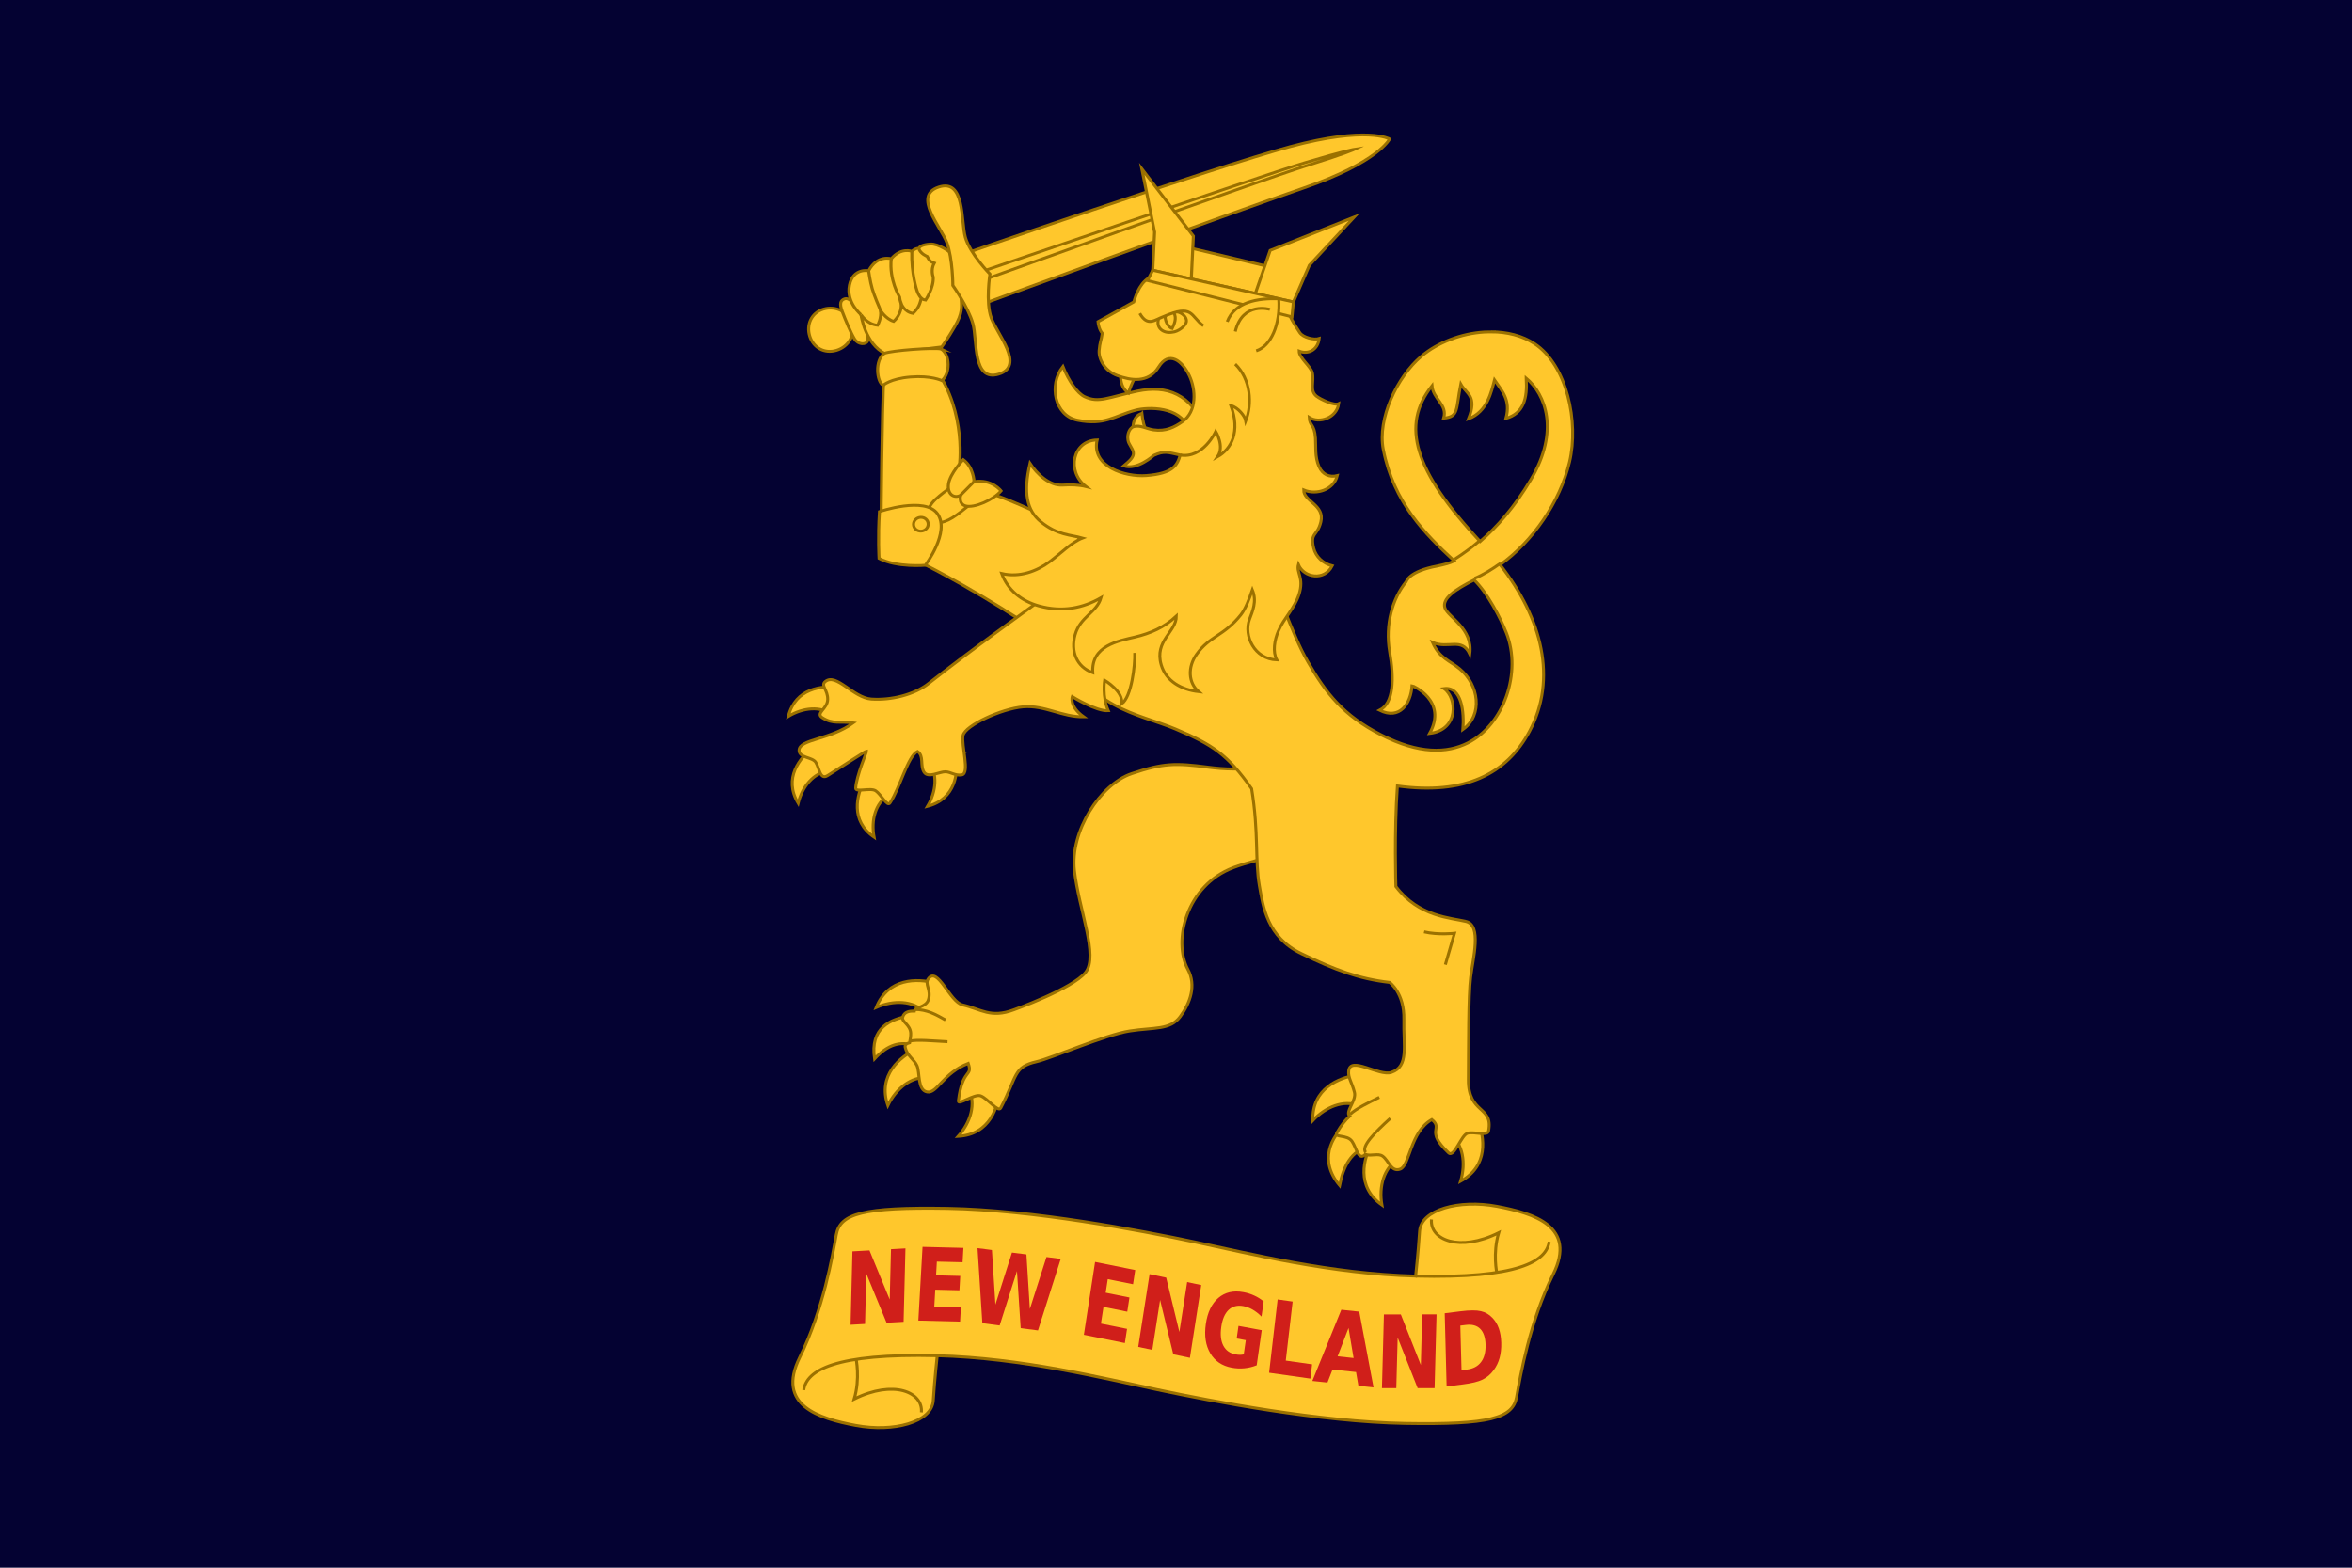 <?xml version="1.0" encoding="UTF-8" standalone="no"?>
<svg
   xmlns:dc="http://purl.org/dc/elements/1.1/"
   xmlns:cc="http://creativecommons.org/ns#"
   xmlns:rdf="http://www.w3.org/1999/02/22-rdf-syntax-ns#"
   xmlns:svg="http://www.w3.org/2000/svg"
   xmlns="http://www.w3.org/2000/svg"
   width="600"
   height="400"
   viewBox="0 0 158.75 105.833"
   version="1.1"
   id="svg847">
  <defs
     id="defs841" />
  <g
     id="layer1"
     transform="translate(-35.719,-144.954)">
    <rect
       style="fill:#040232;fill-opacity:1;stroke:none;stroke-width:0.132;stroke-miterlimit:10"
       id="rect858"
       width="158.75"
       height="105.833"
       x="35.719"
       y="144.954" />
    <g
       id="g948"
       transform="matrix(1.537,0.1,-0.1,1.541,-46.225,25.889)"
       style="stroke-width:0.129;stroke-miterlimit:10;stroke-dasharray:none">
      <path
         style="font-variation-settings:normal;opacity:1;vector-effect:none;fill:#ffc72c;fill-opacity:1;stroke:#9b7100;stroke-width:0.129;stroke-linecap:butt;stroke-linejoin:miter;stroke-miterlimit:10;stroke-dasharray:none;stroke-dashoffset:0;stroke-opacity:1;stop-color:#000000;stop-opacity:1"
         d="m 102.972,123.521 c -3.711,0.177 -4.694,0.534 -4.801,1.461 -0.107,0.927 -0.351,3.307 -1.253,5.462 -0.902,2.155 1.002,2.606 2.656,2.806 1.654,0.2 3.307,-0.351 3.307,-1.303 0,-0.952 0.046,-1.971 0.046,-1.971 3.708,-0.142 7.31,0.509 9.735,0.86 2.425,0.351 7.205,0.943 10.916,0.766 3.711,-0.177 4.694,-0.534 4.801,-1.461 0.107,-0.927 0.351,-3.307 1.253,-5.462 0.902,-2.155 -1.002,-2.606 -2.656,-2.806 -1.654,-0.2 -3.307,0.351 -3.307,1.303 0,0.952 -0.046,1.971 -0.046,1.971 -3.708,0.142 -7.31,-0.509 -9.735,-0.86 -2.425,-0.351 -7.205,-0.943 -10.916,-0.766 z"
         id="path874" />
      <path
         style="font-variation-settings:normal;opacity:1;vector-effect:none;fill:none;fill-opacity:1;stroke:#9b7100;stroke-width:0.129;stroke-linecap:butt;stroke-linejoin:miter;stroke-miterlimit:10;stroke-dasharray:none;stroke-dashoffset:0;stroke-opacity:1;stop-color:#000000;stop-opacity:1"
         d="m 97.187,131.855 c 0.063,-0.861 1.235,-1.697 5.741,-1.878 m -3.544,0.354 c 0,0 0.248,0.85 0.035,1.772 1.662,-0.964 2.998,-0.503 2.977,0.39"
         id="path876" />
      <path
         style="font-variation-settings:normal;opacity:1;vector-effect:none;fill:none;fill-opacity:1;stroke:#9b7100;stroke-width:0.129;stroke-linecap:butt;stroke-linejoin:miter;stroke-miterlimit:10;stroke-dasharray:none;stroke-dashoffset:0;stroke-opacity:1;stop-color:#000000;stop-opacity:1"
         d="m 129.364,123.269 c -0.063,0.861 -1.235,1.697 -5.741,1.878 m 3.544,-0.354 c 0,0 -0.248,-0.85 -0.035,-1.772 -1.662,0.964 -2.998,0.503 -2.977,-0.39"
         id="path880" />
      <g
         aria-label="NEW ENGLAND"
         transform="matrix(1,-0.03,0.02,1.255,-2.556,-30.32)"
         id="text897"
         style="font-style:normal;font-variant:normal;font-weight:bold;font-stretch:normal;font-size:3.528px;line-height:1.15;font-family:sans-serif;-inkscape-font-specification:'sans-serif, Bold';font-variant-ligatures:normal;font-variant-caps:normal;font-variant-numeric:normal;font-variant-east-asian:normal;text-align:center;text-anchor:middle;fill:#d01f1a;fill-opacity:1;stroke-width:0.115;stroke-miterlimit:10;stroke-dasharray:none">
        <path
           d="m 98.947,126.657 0.743,-0.054 0.991,1.686 -0.052,-1.754 0.631,-0.046 0.076,2.557 -0.743,0.054 -0.991,-1.686 0.052,1.754 -0.631,0.046 z"
           style="font-style:normal;font-variant:normal;font-weight:bold;font-stretch:normal;font-size:3.528px;font-family:sans-serif;-inkscape-font-specification:'sans-serif, Bold';font-variant-ligatures:normal;font-variant-caps:normal;font-variant-numeric:normal;font-variant-east-asian:normal;fill:#d01f1a;fill-opacity:1;stroke-width:0.115;stroke-miterlimit:10;stroke-dasharray:none"
           id="path902" />
        <path
           d="m 102.004,126.415 1.791,-0.014 -0.005,0.501 -1.128,0.009 -0.005,0.478 1.06,-0.008 -0.005,0.501 -1.06,0.008 -0.006,0.589 1.166,-0.009 -0.005,0.501 -1.829,0.014 z"
           style="font-style:normal;font-variant:normal;font-weight:bold;font-stretch:normal;font-size:3.528px;font-family:sans-serif;-inkscape-font-specification:'sans-serif, Bold';font-variant-ligatures:normal;font-variant-caps:normal;font-variant-numeric:normal;font-variant-east-asian:normal;fill:#d01f1a;fill-opacity:1;stroke-width:0.115;stroke-miterlimit:10;stroke-dasharray:none"
           id="path904" />
        <path
           d="m 104.413,126.393 0.634,0.047 0.27,1.895 0.612,-1.83 0.637,0.047 0.267,1.895 0.616,-1.829 0.628,0.047 -0.842,2.518 -0.762,-0.057 -0.285,-1.983 -0.641,1.914 -0.762,-0.057 z"
           style="font-style:normal;font-variant:normal;font-weight:bold;font-stretch:normal;font-size:3.528px;font-family:sans-serif;-inkscape-font-specification:'sans-serif, Bold';font-variant-ligatures:normal;font-variant-caps:normal;font-variant-numeric:normal;font-variant-east-asian:normal;fill:#d01f1a;fill-opacity:1;stroke-width:0.115;stroke-miterlimit:10;stroke-dasharray:none"
           id="path906" />
        <path
           d="m 109.586,126.73 1.774,0.233 -0.065,0.497 -1.117,-0.147 -0.062,0.475 1.05,0.138 -0.065,0.497 -1.05,-0.138 -0.077,0.584 1.154,0.152 -0.065,0.497 -1.812,-0.238 z"
           style="font-style:normal;font-variant:normal;font-weight:bold;font-stretch:normal;font-size:3.528px;font-family:sans-serif;-inkscape-font-specification:'sans-serif, Bold';font-variant-ligatures:normal;font-variant-caps:normal;font-variant-numeric:normal;font-variant-east-asian:normal;fill:#d01f1a;fill-opacity:1;stroke-width:0.115;stroke-miterlimit:10;stroke-dasharray:none"
           id="path908" />
        <path
           d="m 111.997,127.088 0.734,0.102 0.693,1.876 0.234,-1.747 0.623,0.087 -0.341,2.547 -0.734,-0.102 -0.693,-1.876 -0.234,1.747 -0.623,-0.087 z"
           style="font-style:normal;font-variant:normal;font-weight:bold;font-stretch:normal;font-size:3.528px;font-family:sans-serif;-inkscape-font-specification:'sans-serif, Bold';font-variant-ligatures:normal;font-variant-caps:normal;font-variant-numeric:normal;font-variant-east-asian:normal;fill:#d01f1a;fill-opacity:1;stroke-width:0.115;stroke-miterlimit:10;stroke-dasharray:none"
           id="path910" />
        <path
           d="m 116.879,130.132 q -0.26,0.091 -0.533,0.119 -0.272,0.029 -0.554,-0.005 -0.638,-0.075 -0.969,-0.475 -0.331,-0.402 -0.259,-1.012 0.073,-0.618 0.494,-0.927 0.422,-0.309 1.082,-0.231 0.255,0.03 0.482,0.105 0.229,0.075 0.425,0.194 l -0.062,0.529 q -0.2,-0.147 -0.405,-0.232 -0.203,-0.085 -0.415,-0.11 -0.393,-0.046 -0.633,0.149 -0.238,0.194 -0.286,0.603 -0.048,0.405 0.131,0.65 0.179,0.245 0.557,0.289 0.103,0.012 0.191,0.01 0.091,-0.003 0.164,-0.022 l 0.059,-0.496 -0.402,-0.047 0.052,-0.441 1.026,0.121 z"
           style="font-style:normal;font-variant:normal;font-weight:bold;font-stretch:normal;font-size:3.528px;font-family:sans-serif;-inkscape-font-specification:'sans-serif, Bold';font-variant-ligatures:normal;font-variant-caps:normal;font-variant-numeric:normal;font-variant-east-asian:normal;fill:#d01f1a;fill-opacity:1;stroke-width:0.115;stroke-miterlimit:10;stroke-dasharray:none"
           id="path912" />
        <path
           d="m 117.654,127.814 0.661,0.056 -0.174,2.063 1.16,0.098 -0.042,0.499 -1.821,-0.154 z"
           style="font-style:normal;font-variant:normal;font-weight:bold;font-stretch:normal;font-size:3.528px;font-family:sans-serif;-inkscape-font-specification:'sans-serif, Bold';font-variant-ligatures:normal;font-variant-caps:normal;font-variant-numeric:normal;font-variant-east-asian:normal;fill:#d01f1a;fill-opacity:1;stroke-width:0.115;stroke-miterlimit:10;stroke-dasharray:none"
           id="path914" />
        <path
           d="m 121.24,130.246 -1.035,-0.058 -0.193,0.458 -0.665,-0.037 1.115,-2.514 0.789,0.044 0.787,2.62 -0.665,-0.037 z m -0.84,-0.525 0.703,0.04 -0.286,-1.041 z"
           style="font-style:normal;font-variant:normal;font-weight:bold;font-stretch:normal;font-size:3.528px;font-family:sans-serif;-inkscape-font-specification:'sans-serif, Bold';font-variant-ligatures:normal;font-variant-caps:normal;font-variant-numeric:normal;font-variant-east-asian:normal;fill:#d01f1a;fill-opacity:1;stroke-width:0.115;stroke-miterlimit:10;stroke-dasharray:none"
           id="path916" />
        <path
           d="m 122.336,128.205 0.74,-0.021 0.984,1.737 -0.049,-1.763 0.628,-0.018 0.072,2.571 -0.74,0.021 -0.984,-1.737 0.049,1.763 -0.628,0.018 z"
           style="font-style:normal;font-variant:normal;font-weight:bold;font-stretch:normal;font-size:3.528px;font-family:sans-serif;-inkscape-font-specification:'sans-serif, Bold';font-variant-ligatures:normal;font-variant-caps:normal;font-variant-numeric:normal;font-variant-east-asian:normal;fill:#d01f1a;fill-opacity:1;stroke-width:0.115;stroke-miterlimit:10;stroke-dasharray:none"
           id="path918" />
        <path
           d="m 125.703,128.502 0.148,1.553 0.237,-0.03 q 0.406,-0.052 0.6,-0.279 0.196,-0.227 0.16,-0.607 -0.036,-0.378 -0.268,-0.549 -0.232,-0.17 -0.64,-0.118 z m -0.709,-0.411 0.698,-0.089 q 0.585,-0.075 0.878,-0.028 0.295,0.045 0.518,0.217 0.197,0.149 0.306,0.363 0.109,0.214 0.136,0.498 0.027,0.288 -0.039,0.526 -0.066,0.236 -0.231,0.432 -0.188,0.224 -0.469,0.345 -0.281,0.119 -0.859,0.193 l -0.698,0.089 z"
           style="font-style:normal;font-variant:normal;font-weight:bold;font-stretch:normal;font-size:3.528px;font-family:sans-serif;-inkscape-font-specification:'sans-serif, Bold';font-variant-ligatures:normal;font-variant-caps:normal;font-variant-numeric:normal;font-variant-east-asian:normal;fill:#d01f1a;fill-opacity:1;stroke-width:0.115;stroke-miterlimit:10;stroke-dasharray:none"
           id="path920" />
      </g>
    </g>
    <g
       id="g7919"
       transform="matrix(0.496,-0.033,0.033,0.495,-8.36,-224.761)"
       style="stroke-width:0.399;stroke-miterlimit:10;stroke-dasharray:none">
      <path
         id="path8496"
         d="m 213.099,907.714 0.034,4.195 c -2,-0.983 -4.524,-0.162 -6.388,1.584 0.147,-4.356 3.925,-5.566 6.354,-5.779 z"
         style="fill:#ffc72c;fill-opacity:1;fill-rule:evenodd;stroke:#9b7100;stroke-width:0.399;stroke-linecap:butt;stroke-linejoin:miter;stroke-miterlimit:10;stroke-dasharray:none;stroke-opacity:1" />
      <path
         id="path8498"
         d="m 229.101,914.995 -3.889,1.587 c 1.68,1.463 1.895,4.105 0.999,6.495 3.969,-1.815 3.63,-5.762 2.89,-8.082 z"
         style="fill:#ffc72c;fill-opacity:1;fill-rule:evenodd;stroke:#9b7100;stroke-width:0.399;stroke-linecap:butt;stroke-linejoin:miter;stroke-miterlimit:10;stroke-dasharray:none;stroke-opacity:1" />
      <path
         style="fill:#ffc72c;fill-opacity:1;fill-rule:evenodd;stroke:#9b7100;stroke-width:0.399;stroke-linecap:butt;stroke-linejoin:miter;stroke-miterlimit:10;stroke-dasharray:none;stroke-opacity:1"
         d="m 211.135,914.355 2.891,3.298 c -2.31,0.228 -3.558,2.326 -4.246,4.902 -2.628,-3.584 -0.676,-6.674 1.355,-8.2 z"
         id="path8502" />
      <path
         style="fill:#ffc72c;fill-opacity:1;fill-rule:evenodd;stroke:#9b7100;stroke-width:0.399;stroke-linecap:butt;stroke-linejoin:miter;stroke-miterlimit:10;stroke-dasharray:none;stroke-opacity:1"
         d="m 214.57,917.043 3.365,2.515 c -1.993,0.993 -2.865,3.495 -2.6,6.035 -3.385,-2.757 -2.064,-6.491 -0.765,-8.55 z"
         id="path8506" />
      <g
         id="g1180-8"
         style="stroke-width:0.434;stroke-miterlimit:10;stroke-dasharray:none"
         transform="matrix(0.948,0.022,-0.034,0.893,120.881,722.263)">
        <g
           id="g1311-8"
           style="fill:#f8ca23;fill-opacity:1;stroke-width:0.494;stroke-miterlimit:10;stroke-dasharray:none"
           transform="matrix(0.878,-0.002,-2.2218591e-4,0.878,8.705,12.883)">
          <path
             id="circle1276-7"
             style="font-variation-settings:normal;opacity:1;vector-effect:none;fill:#ffc72c;fill-opacity:1;fill-rule:evenodd;stroke:#9b7100;stroke-width:0.494;stroke-linecap:square;stroke-linejoin:miter;stroke-miterlimit:10;stroke-dasharray:none;stroke-dashoffset:0;stroke-opacity:1;marker:none;marker-start:none;marker-mid:none;marker-end:none;stop-color:#000000;stop-opacity:1"
             d="m 27.828,89.507 c -2.001,0.536 -3.761,-0.651 -4.298,-2.653 -0.536,-2.001 0.354,-4.058 2.356,-4.595 2.001,-0.536 4.058,0.651 4.595,2.653 0.536,2.001 -0.651,4.058 -2.653,4.595 z" />
          <path
             style="font-variation-settings:normal;opacity:1;vector-effect:none;fill:#ffc72c;fill-opacity:1;fill-rule:evenodd;stroke:#9b7100;stroke-width:0.494;stroke-linecap:butt;stroke-linejoin:miter;stroke-miterlimit:10;stroke-dasharray:none;stroke-dashoffset:0;stroke-opacity:1;marker:none;marker-start:none;marker-mid:none;marker-end:none;stop-color:#000000;stop-opacity:1"
             d="m 29.288,80.682 c -0.472,0.203 -0.836,0.615 -0.359,2.105 0.477,1.489 1.316,3.821 1.877,4.874 0.561,1.052 1.868,1.174 2.163,0.409 0.294,-0.765 -0.748,-4.462 -1.691,-5.918 -0.943,-1.456 -1.518,-1.673 -1.99,-1.47 z"
             id="path1279-5" />
        </g>
        <path
           style="font-variation-settings:normal;vector-effect:none;fill:#ffc72c;fill-opacity:1;fill-rule:evenodd;stroke:#9b7100;stroke-width:0.434;stroke-linecap:butt;stroke-linejoin:miter;stroke-miterlimit:10;stroke-dasharray:none;stroke-dashoffset:0;stroke-opacity:1;marker:none;marker-start:none;marker-mid:none;marker-end:none;stop-color:#000000"
           d="m 47.194,94.846 c 4.366,6.945 3.024,15.133 3.024,15.133 l 3.073,3.861 c 3.441,0.57 17.256,8.959 17.256,8.959 l -3.577,6.778 -6.301,5.876 c 0,0 -7.752,-6.216 -17.357,-11.786 l -4.506,-6.039 c 0,0 0.522,-15.885 1.018,-22.632 z"
           id="path9210" />
        <path
           style="font-variation-settings:normal;vector-effect:none;fill:#ffc72c;fill-opacity:1;fill-rule:evenodd;stroke:#9b7100;stroke-width:0.434;stroke-linecap:butt;stroke-linejoin:miter;stroke-miterlimit:10;stroke-dasharray:none;stroke-dashoffset:0;stroke-opacity:1;marker:none;marker-start:none;marker-mid:none;marker-end:none;stop-color:#000000"
           d="m 40.124,92.272 c -2.934,-1.622 -3.346,-6.125 -3.346,-6.125 0,0 -2.129,-1.942 -1.538,-4.58 0.591,-2.638 2.8,-2.05 2.8,-2.05 1.327,-2.442 3.288,-1.673 3.288,-1.673 1.44,-1.702 2.971,-1 2.971,-1 0.561,-0.484 0.991,-0.416 0.991,-0.416 0.192,-0.26 0.517,-0.537 1.678,-0.572 1.161,-0.035 2.866,1.366 3.064,1.672 0.241,0.373 0.914,3.988 1.094,6.272 0.15,1.915 0.177,2.787 -0.992,4.791 -1.042,1.786 -1.941,2.99 -1.941,2.99 z"
           id="path1177-2" />
        <path
           id="path1253-8"
           d="m 39.57,85.612 -0.16,-0.481 c 0,0 -0.638,-1.665 -0.927,-2.845 -0.289,-1.18 -0.443,-2.769 -0.443,-2.769 m 4.511,5.173 c 0,0 -0.139,-0.354 -0.192,-0.97 0,0 -1.457,-2.692 -1.031,-5.876 m 4.138,6.196 c 0,0 -0.386,-0.412 -0.593,-1.199 0,0 -0.762,-2.55 -0.575,-5.997 m 0.991,-0.416 c 0.224,0.86 1.184,1.295 1.184,1.295 0.253,0.613 0.511,0.879 0.987,1.06 -0.581,1.036 -0.203,2.116 -0.203,2.116 0.064,1.655 -1.186,3.455 -1.186,3.455 -0.391,-0.071 -0.605,-0.314 -0.605,-0.314 -0.234,0.815 -0.335,1.378 -1.245,2.254 -1.266,-0.255 -1.67,-1.604 -1.67,-1.604 0.152,1.613 -1.133,2.692 -1.133,2.692 -1.17,-0.454 -1.848,-1.77 -1.848,-1.77 0.158,1.178 -0.467,2.257 -0.467,2.257 -1.565,-0.242 -2.325,-1.722 -2.325,-1.722"
           style="font-variation-settings:normal;vector-effect:none;fill:#ffc72c;fill-opacity:1;fill-rule:evenodd;stroke:#9b7100;stroke-width:0.434;stroke-linecap:butt;stroke-linejoin:miter;stroke-miterlimit:10;stroke-dasharray:none;stroke-dashoffset:0;stroke-opacity:1;marker:none;marker-start:none;marker-mid:none;marker-end:none;stop-color:#000000" />
        <g
           id="g1248-3"
           style="fill:#f8ca23;fill-opacity:1;stroke-width:0.434;stroke-miterlimit:10;stroke-dasharray:none"
           transform="matrix(0.981,-0.196,0.196,0.981,-19.999,12.959)">
          <path
             style="font-variation-settings:normal;opacity:1;vector-effect:none;fill:#ffc72c;fill-opacity:1;fill-rule:evenodd;stroke:#9b7100;stroke-width:0.434;stroke-linecap:butt;stroke-linejoin:miter;stroke-miterlimit:10;stroke-dasharray:none;stroke-dashoffset:0;stroke-opacity:1;marker:none;marker-start:none;marker-mid:none;marker-end:none;stop-color:#000000;stop-opacity:1"
             d="m 43.822,115.753 c -0.24,-0.695 0.043,-1.988 1.635,-2.944 1.635,-0.981 3.925,-1.853 3.925,-1.853 l 1.417,3.38 c 0,0 -1.995,1.21 -3.654,1.807 -1.594,0.573 -3.083,0.305 -3.324,-0.39 z"
             id="path1188-3" />
          <path
             style="font-variation-settings:normal;opacity:1;vector-effect:none;fill:#ffc72c;fill-opacity:1;fill-rule:evenodd;stroke:#9b7100;stroke-width:0.434;stroke-linecap:butt;stroke-linejoin:miter;stroke-miterlimit:10;stroke-dasharray:none;stroke-dashoffset:0;stroke-opacity:1;marker:none;marker-start:none;marker-mid:none;marker-end:none;stop-color:#000000;stop-opacity:1"
             d="m 35.586,119.64 c 0,0 0.528,-3.152 1.636,-6.926 0,0 6.839,-0.743 7.995,2.313 1.191,3.147 -3.438,7.226 -3.438,7.226 0,0 -4.009,-0.6 -6.193,-2.613 z m 15.805,-8.121 c 0,0 0.425,-2.154 -0.768,-3.628 0,0 -2.319,1.593 -2.881,3.137 -0.561,1.543 0.421,2.385 1.333,2.035 0,0 -0.649,1.173 0.281,1.754 1.123,0.702 4.139,0.07 5.472,-0.982 0,0 -0.842,-2.105 -3.438,-2.315 z"
             id="path1182-9" />
          <path
             style="font-variation-settings:normal;opacity:1;vector-effect:none;fill:#ffc72c;fill-opacity:1;fill-rule:evenodd;stroke:#9b7100;stroke-width:0.434;stroke-linecap:butt;stroke-linejoin:miter;stroke-miterlimit:10;stroke-dasharray:none;stroke-dashoffset:0;stroke-opacity:1;marker:none;marker-start:none;marker-mid:none;marker-end:none;stop-color:#000000;stop-opacity:1"
             d="m 49.075,113.063 2.315,-1.543"
             id="path1184-6" />
          <path
             id="path1186-3"
             style="font-variation-settings:normal;opacity:1;vector-effect:none;fill:#ffc72c;fill-opacity:1;fill-rule:evenodd;stroke:#9b7100;stroke-width:0.434;stroke-linecap:square;stroke-linejoin:miter;stroke-miterlimit:10;stroke-dasharray:none;stroke-dashoffset:0;stroke-opacity:1;marker:none;marker-start:none;marker-mid:none;marker-end:none;stop-color:#000000;stop-opacity:1"
             d="m 43.603,116.009 c 3e-6,0.581 -0.471,1.052 -1.052,1.052 -0.581,0 -1.052,-0.471 -1.052,-1.052 2e-6,-0.581 0.471,-1.052 1.052,-1.052 0.581,0 1.052,0.471 1.052,1.052 z" />
        </g>
        <g
           id="g1213-9"
           style="fill:#f8ca23;fill-opacity:1;stroke-width:0.434;stroke-miterlimit:10;stroke-dasharray:none"
           transform="matrix(0.988,0.178,-0.158,0.984,19.015,-5.015)">
          <path
             id="path1199-5"
             d="m 43.913,90.546 c -1.141,-0.099 -6.993,1.155 -7.946,1.727 -1.279,1.189 -0.54,4.44 0.446,4.862 0,0 0.843,-1.141 3.721,-1.786 2.877,-0.645 4.514,-0.05 4.514,-0.05 1.051,-1.157 0.708,-4.076 -0.736,-4.753 z"
             style="font-variation-settings:normal;opacity:1;vector-effect:none;fill:#ffc72c;fill-opacity:1;fill-rule:evenodd;stroke:#9b7100;stroke-width:0.434;stroke-linecap:butt;stroke-linejoin:miter;stroke-miterlimit:10;stroke-dasharray:none;stroke-dashoffset:0;stroke-opacity:1;marker:none;marker-start:none;marker-mid:none;marker-end:none;stop-color:#000000;stop-opacity:1" />
        </g>
        <g
           id="g1393-2"
           transform="matrix(0.96,-0.284,0.279,0.96,-223.706,86.887)"
           style="fill:#f8ca23;fill-opacity:1;stroke-width:0.434;stroke-miterlimit:10;stroke-dasharray:none">
          <g
             id="g1376-0-3"
             style="fill:#f8ca23;fill-opacity:1;stroke-width:0.447;stroke-miterlimit:10;stroke-dasharray:none"
             transform="matrix(0.97,0.017,-0.017,0.97,6.468,-3.29)">
            <path
               style="font-variation-settings:normal;opacity:1;vector-effect:none;fill:#ffc72c;fill-opacity:1;fill-rule:evenodd;stroke:#9b7100;stroke-width:0.447;stroke-linecap:butt;stroke-linejoin:miter;stroke-miterlimit:10;stroke-dasharray:none;stroke-dashoffset:0;stroke-opacity:1;marker:none;marker-start:none;marker-mid:none;marker-end:none;stop-color:#000000;stop-opacity:1"
               d="m 268.155,78.524 c 0,0 40.502,-2.341 52.176,-2.768 11.674,-0.427 14.268,-3.412 14.268,-3.412 0,0 -2.594,-2.986 -14.268,-3.412 -11.674,-0.426 -52.176,1.168 -52.176,1.168 z"
               id="path1373-2" />
            <path
               id="path1378-9"
               d="m 268.155,74.998 c 0,0 47.042,-2.414 53.379,-2.447 6.337,-0.033 7.745,-0.265 7.745,-0.265 0,0 -1.408,-0.232 -7.745,-0.265 -6.337,-0.033 -53.379,1.606 -53.379,1.606 z"
               style="font-variation-settings:normal;opacity:1;vector-effect:none;fill:none;fill-opacity:1;fill-rule:evenodd;stroke:#9b7100;stroke-width:0.447;stroke-linecap:butt;stroke-linejoin:miter;stroke-miterlimit:10;stroke-dasharray:none;stroke-dashoffset:0;stroke-opacity:1;marker:none;marker-start:none;marker-mid:none;marker-end:none;stop-color:#000000;stop-opacity:1" />
          </g>
          <g
             id="g1369-4"
             style="fill:#f8ca23;fill-opacity:1;stroke-width:0.398;stroke-miterlimit:10;stroke-dasharray:none"
             transform="matrix(1.089,0.019,-0.019,1.089,-25.495,-12.853)">
            <path
               id="path1326-1-0"
               d="m 270.495,80.364 c -0.084,-2.378 1.6,-5.926 1.6,-5.926 0,0 -1.684,-3.548 -1.6,-5.926 0.084,-2.378 2.345,-7.881 -1.311,-7.803 -3.656,0.077 -1.3,5.425 -1.216,7.803 0.084,2.378 -0.972,5.926 -0.972,5.926 0,0 1.056,3.548 0.972,5.926 -0.084,2.378 -2.429,7.815 1.216,7.803 3.645,-0.012 1.395,-5.425 1.311,-7.803 z"
               style="font-variation-settings:normal;opacity:1;vector-effect:none;fill:#ffc72c;fill-opacity:1;fill-rule:evenodd;stroke:#9b7100;stroke-width:0.398;stroke-linecap:butt;stroke-linejoin:miter;stroke-miterlimit:10;stroke-dasharray:none;stroke-dashoffset:0;stroke-opacity:1;marker:none;marker-start:none;marker-mid:none;marker-end:none;stop-color:#000000;stop-opacity:1" />
          </g>
        </g>
      </g>
      <g
         id="g10298"
         style="fill:#b4001e;fill-opacity:1;stroke-width:0.73;stroke-miterlimit:10;stroke-dasharray:none"
         transform="matrix(0.52,-0.171,0.171,0.519,-93.91,681.769)">
        <path
           style="fill:#ffc72c;fill-opacity:1;fill-rule:evenodd;stroke:#9b7100;stroke-width:0.73;stroke-linecap:butt;stroke-linejoin:miter;stroke-miterlimit:10;stroke-dasharray:none;stroke-opacity:1"
           d="m 315.117,507.75 -5.075,5.8 c -1.542,-3.784 -6.005,-5.731 -10.694,-5.602 5.52,-5.802 12.178,-2.862 15.769,-0.198 z"
           id="path8471" />
        <path
           style="fill:#ffc72c;fill-opacity:1;fill-rule:evenodd;stroke:#9b7100;stroke-width:0.73;stroke-linecap:butt;stroke-linejoin:miter;stroke-miterlimit:10;stroke-dasharray:none;stroke-opacity:1"
           d="m 320.164,538.153 -7.181,-2.777 c 0.405,4.077 -2.622,7.887 -6.816,9.962 7.574,2.571 12.073,-3.145 13.997,-7.185 z"
           id="path8477" />
        <path
           id="path8473"
           d="m 305.945,512.952 -1.114,7.636 c -2.942,-2.836 -6.423,-2.949 -10.658,-0.934 1.798,-7.609 7.41,-7.685 11.772,-6.702 z"
           style="fill:#ffc72c;fill-opacity:1;fill-rule:evenodd;stroke:#9b7100;stroke-width:0.73;stroke-linecap:butt;stroke-linejoin:miter;stroke-miterlimit:10;stroke-dasharray:none;stroke-opacity:1" />
        <path
           id="path8475"
           d="m 304.732,521.258 -0.086,7.707 c -3.632,-1.873 -8.289,-0.451 -11.768,2.695 0.422,-7.997 7.392,-10.092 11.853,-10.402 z"
           style="fill:#ffc72c;fill-opacity:1;fill-rule:evenodd;stroke:#9b7100;stroke-width:0.73;stroke-linecap:butt;stroke-linejoin:miter;stroke-miterlimit:10;stroke-dasharray:none;stroke-opacity:1" />
        <path
           id="path8457"
           style="fill:#ffc72c;fill-opacity:1;fill-rule:evenodd;stroke:#9b7100;stroke-width:0.748;stroke-linecap:butt;stroke-linejoin:miter;stroke-miterlimit:10;stroke-dasharray:none;stroke-opacity:1"
           d="m 390.602,829.676 c -0.147,1.304 3.981,-1.859 5.625,-1.316 1.749,0.577 4.515,4.284 5.143,3.062 4.271,-8.309 3.078,-10.432 9.074,-11.862 3.795,-0.905 17.361,-6.95 23.567,-7.964 6.206,-1.013 10.285,-0.248 12.826,-3.748 2.541,-3.5 4.099,-8.001 1.885,-12.032 -3.912,-7.124 -0.6,-21.358 11.415,-25.993 6.224,-2.4 20.305,-5.355 20.305,-5.355 0.424,-10.406 5.144,-16.254 -4.562,-26.659 -4.691,7.177 -14.034,7.532 -22.352,6.504 -8.319,-1.028 -11.373,-0.975 -19.374,1.778 -8.001,2.753 -15.617,14.825 -14.419,24.773 1.197,9.948 6.31,21.676 2.993,25.885 -3.317,4.209 -18.129,9.642 -18.129,9.642 -5.936,2.294 -8.393,-0.112 -13.08,-1.137 -3.255,-0.711 -6.368,-9.814 -8.727,-6.627 -1.058,1.429 0.802,2.812 0.033,5.375 -0.586,1.952 -3.474,1.905 -3.555,2.902 -1.186,0.006 -2.594,0.153 -2.957,1.627 -0.285,1.157 1.954,1.844 2.071,4.035 0.038,0.708 -0.124,1.584 -0.271,2.418 -0.802,0.211 -1.245,0.576 -1.105,1.199 0.479,2.141 2.311,3.063 3.014,4.619 0.802,1.775 0.121,6.207 2.604,6.666 2.559,0.473 4.028,-4.833 10.423,-7.331 1.256,3.486 -1.498,1.13 -2.445,9.538 z"
           transform="matrix(0.902,0.373,-0.372,0.905,265.847,-359.393)" />
        <path
           id="path8453"
           style="fill:none;fill-opacity:1;fill-rule:evenodd;stroke:#9b7100;stroke-width:0.73;stroke-linecap:butt;stroke-linejoin:miter;stroke-miterlimit:10;stroke-dasharray:none;stroke-opacity:1"
           d="m 312.547,522.499 c -3.29,-1.521 -6.782,-3.401 -8.693,-3.666 m 10.252,-1.547 c -1.64,-2.063 -3.27,-4.207 -6.204,-5.33" />
      </g>
      <g
         id="g9313"
         style="stroke-width:0.399;stroke-miterlimit:10;stroke-dasharray:none"
         transform="translate(-5.312,-0.35)">
        <path
           id="path9284"
           style="fill:#ffc72c;fill-opacity:1;fill-rule:evenodd;stroke:#9b7100;stroke-width:0.75;stroke-linecap:butt;stroke-linejoin:miter;stroke-miterlimit:10;stroke-dasharray:none;stroke-opacity:1"
           d="m 534.08,630.572 c -0.572,-0.003 -1.149,0.014 -1.725,0.049 -5.921,0.358 -11.921,2.646 -16.098,6.166 -6.275,5.289 -11.274,15.981 -9.752,23.803 2.641,13.57 10.698,21.633 18.057,28.428 -0.88,0.562 -2.549,0.95 -4.298,1.32 -7.331,1.36 -7.923,3.977 -7.923,3.977 -3.539,4.318 -5.44,10.958 -4.254,17.889 1.186,6.93 1.058,13.117 -2.578,14.93 5.135,2.549 7.977,-1.604 8.287,-6.266 0.085,0 9.165,3.763 4.482,12.203 7.547,-0.884 7.003,-9.133 3.686,-11.449 4.529,-0.583 5.157,5.974 4.799,10.443 5.203,-3.685 4.082,-11.431 -0.795,-15.475 -2.566,-2.128 -5.126,-2.66 -6.936,-6.756 4.047,1.76 7.428,-1.399 9.512,2.959 0.877,-6.504 -5.545,-9.389 -6.336,-11.741 -0.791,-2.352 2.402,-4.614 7.453,-7.147 3.393,3.272 6.754,9.8 8.211,13.501 4.014,10.194 -0.716,23.492 -9.824,28.082 -5.33,2.686 -12.507,2.883 -22.153,-2.075 -9.647,-4.958 -14.06,-10.607 -18.677,-18.654 -4.617,-8.047 -6.568,-16.969 -14.354,-31.491 l -43.262,-4.661 -5.102,30.945 c 5.934,17.09 19.39,18.316 28.893,22.324 9.502,4.008 13.33,6.542 19.456,15.263 1.847,11.339 0.815,18.183 1.961,24.753 0.927,5.317 1.936,13.088 10.678,17.337 8.743,4.249 14.796,6.484 22.538,7.374 0,0 3.799,2.707 3.631,9.492 -0.168,6.786 1.335,11.962 -3.215,13.482 -3.16,1.056 -10.505,-4.301 -10.883,-0.365 -0.17,1.765 0.809,2.842 1.473,5.43 0.556,2.167 -2.455,4.919 -1.23,6.107 -1.099,0.985 -2.17,2.286 -3.252,4.186 -0.794,1.393 2.573,0.41 3.84,2.217 1.119,1.595 1.588,5.114 3.4,3.361 10e-4,-0.002 0.007,-0.002 0.008,-0.008 1.443,0.534 3.229,-0.367 4.385,0.434 1.604,1.11 2.162,4.191 4.529,3.314 2.439,-0.904 2.533,-9.547 8.059,-12.63 3.038,2.473 -1.883,2.661 4.254,8.491 1.461,1.388 3.23,-4.639 4.92,-5.016 1.799,-0.401 5.027,0.8 5.291,-0.545 1.272,-6.489 -5.209,-4.279 -5.141,-13.092 0.068,-8.812 -0.005,-21.322 0.6,-26.16 0.605,-4.838 2.883,-13.244 -1.137,-14.227 -4.02,-0.983 -12.058,-1.189 -17.92,-8.953 0,0 -0.444,-13.959 0.406,-25.657 17.083,2.365 27.893,-2.951 33.717,-13.925 7.09,-13.358 3.278,-28.734 -7.463,-42.496 8.261,-5.931 15.273,-15.93 17.723,-26.219 2.439,-10.245 -0.644,-24.761 -8.895,-30.211 -3.158,-2.086 -7.04,-3.025 -11.047,-3.041 z m 8.9,11.84 c 4.884,4.063 8.595,13.4 1.176,25.875 -4.245,7.138 -8.678,12.115 -12.963,15.811 -16.87,-18.133 -20.255,-29.645 -12.252,-39.756 0.278,3.399 4.03,4.786 2.977,8.264 3.929,-0.359 3.068,-2.224 4.373,-8.678 1.397,2.485 4.312,2.993 1.963,8.844 4.822,-1.778 5.846,-6.955 6.637,-9.912 1.824,2.711 4.232,5.055 2.908,9.818 4.498,-1.264 5.544,-5.075 5.182,-10.266 z"
           transform="matrix(0.531,0.035,-0.035,0.532,-18.173,454.214)" />
        <path
           id="path9295"
           style="fill:none;fill-opacity:1;fill-rule:evenodd;stroke:#9b7100;stroke-width:0.399;stroke-linecap:butt;stroke-linejoin:miter;stroke-miterlimit:10;stroke-dasharray:none;stroke-opacity:1"
           d="m 236.332,838.92 c 1.181,-0.65 2.42,-1.423 3.693,-2.384 m 2.504,3.341 c -1.219,0.749 -2.454,1.42 -3.66,1.819" />
      </g>
      <g
         id="g9309"
         transform="matrix(1,-0.003,0.003,1,-0.427,1.137)"
         style="stroke-width:0.399;stroke-miterlimit:10;stroke-dasharray:none">
        <path
           id="path8475-0"
           d="m 159.561,860.161 -3.787,0.536 c 1.155,1.674 0.754,4.065 -0.571,5.986 3.908,-0.721 4.491,-4.298 4.357,-6.522 z"
           style="fill:#ffc72c;fill-opacity:1;fill-rule:evenodd;stroke:#9b7100;stroke-width:0.399;stroke-linecap:butt;stroke-linejoin:miter;stroke-miterlimit:10;stroke-dasharray:none;stroke-opacity:1" />
        <path
           id="path8465"
           d="m 144.232,849.705 -1.035,3.681 c -1.502,-1.365 -3.92,-1.283 -5.996,-0.225 1.234,-3.776 4.85,-3.882 7.031,-3.456 z"
           style="fill:#ffc72c;fill-opacity:1;fill-rule:evenodd;stroke:#9b7100;stroke-width:0.399;stroke-linecap:butt;stroke-linejoin:miter;stroke-miterlimit:10;stroke-dasharray:none;stroke-opacity:1" />
        <path
           style="fill:#ffc72c;fill-opacity:1;fill-rule:evenodd;stroke:#9b7100;stroke-width:0.399;stroke-linecap:butt;stroke-linejoin:miter;stroke-miterlimit:10;stroke-dasharray:none;stroke-opacity:1"
           d="m 140.229,857.634 1.877,3.333 c -2.029,0.095 -3.68,1.86 -4.396,4.074 -1.805,-3.541 0.676,-6.168 2.519,-7.407 z"
           id="path8467" />
        <path
           id="path8469"
           d="m 146.884,862.58 3.095,2.254 c -1.806,0.927 -2.573,3.218 -2.304,5.529 -3.115,-2.474 -1.952,-5.892 -0.791,-7.783 z"
           style="fill:#ffc72c;fill-opacity:1;fill-rule:evenodd;stroke:#9b7100;stroke-width:0.399;stroke-linecap:butt;stroke-linejoin:miter;stroke-miterlimit:10;stroke-dasharray:none;stroke-opacity:1" />
        <path
           style="fill:#ffc72c;fill-opacity:1;fill-rule:evenodd;stroke:#9b7100;stroke-width:0.399;stroke-linecap:butt;stroke-linejoin:miter;stroke-miterlimit:10;stroke-dasharray:none;stroke-opacity:1"
           d="m 185.553,826.65 c -5.064,3.338 -6.503,8.951 -10.03,11.183 -7.332,4.639 -12.32,7.649 -19.019,12.195 -2.031,1.378 -5.23,1.946 -7.9,1.569 -2.446,-0.346 -4.488,-3.917 -6.063,-2.815 -0.706,0.494 0.269,1.155 0.153,2.447 -0.116,1.292 -1.807,1.743 -0.921,2.415 1.406,1.065 2.454,0.646 4.16,1.015 -3.263,2.085 -7.439,1.687 -7.595,3.195 -0.11,1.059 1.715,1.035 2.14,1.802 0.458,0.827 0.4,2.491 1.481,1.916 2.159,-1.148 5.367,-2.969 5.521,-2.965 0.003,0.156 -1.621,3.274 -1.833,4.928 -0.081,0.631 1.999,0.044 2.671,0.548 0.715,0.536 1.42,2.315 1.831,1.791 1.497,-1.907 2.847,-6.2 4.214,-6.732 0.881,0.662 0.184,1.943 0.696,2.874 0.497,0.903 2.125,0.068 2.915,0.15 0.693,0.072 1.285,0.664 2.175,0.573 1.149,-0.116 0.175,-4.039 0.543,-5.348 0.368,-1.309 5.431,-3.263 8.402,-3.308 2.971,-0.045 5.205,1.78 8.098,1.922 -1.908,-1.587 -1.344,-2.84 -1.344,-2.84 0,0 3.125,2.253 4.747,2.245 -0.721,-1.956 -0.211,-4.162 -0.211,-4.162 0,0 2.518,1.728 2.077,3.365 1.412,-0.838 2.201,-5.11 2.259,-6.8"
           id="path9278" />
      </g>
      <path
         style="fill:none;fill-opacity:1;fill-rule:evenodd;stroke:#9b7100;stroke-width:0.399;stroke-linecap:butt;stroke-linejoin:miter;stroke-miterlimit:10;stroke-dasharray:none;stroke-opacity:1"
         d="m 223.516,888.886 c 1.859,0.577 4.107,0.474 4.107,0.474 l -1.52,4.173"
         id="path9293" />
      <path
         id="path8508"
         style="fill:none;fill-opacity:1;fill-rule:evenodd;stroke:#9b7100;stroke-width:0.399;stroke-linecap:butt;stroke-linejoin:miter;stroke-miterlimit:10;stroke-dasharray:none;stroke-opacity:1"
         d="m 217.244,913.915 c -2.146,1.713 -4.297,3.585 -3.618,4.399 m 2.334,-7.364 c -1.596,0.658 -3.162,1.284 -4.115,2.036" />
      <g
         id="g9562"
         transform="translate(3.467,-2.06)"
         style="stroke-width:0.399;stroke-miterlimit:10;stroke-dasharray:none">
        <path
           id="path9415"
           style="fill:#ffc72c;fill-opacity:1;stroke:#9b7100;stroke-width:0.399;stroke-miterlimit:10;stroke-dasharray:none;stroke-opacity:1"
           d="m 195.038,820.748 c -1.709,-5 -4.91,-6.386 -8.969,-5.809 -4.059,0.577 -5.306,1.31 -7.179,0.276 -0.947,-0.523 -2.028,-2.303 -2.665,-4.297 -2.138,2.387 -1.572,6.617 1.506,7.435 3.655,0.972 4.992,-0.255 7.922,-0.84 1.821,-0.364 6.084,-0.072 6.941,2.83 z" />
        <path
           id="path9417"
           style="fill:#ffc72c;fill-opacity:1;stroke:#9b7100;stroke-width:0.75;stroke-miterlimit:10;stroke-dasharray:none;stroke-opacity:1"
           d="m 423.74,643.248 c -0.704,1.302 -1.047,5.544 1.514,7.168 0.676,-2.358 2.131,-5.022 3.145,-6.352 z m 4.926,12.376 c -2.516,0.663 -2.546,4.166 -1.988,5.387 l 3.328,-0.411 c -0.743,-1.353 -1.129,-3.166 -1.339,-4.977 z"
           transform="matrix(0.531,0.035,-0.035,0.532,-18.173,454.214)" />
        <path
           d="m 203.034,848.768 c 0.849,-1.665 2.373,-2.883 3.12,-4.765 0.871,-2.202 -0.186,-2.95 0.186,-4.045 0.662,1.858 3.384,2.456 4.572,0.464 -1.191,-0.381 -2.155,-1.381 -2.354,-2.592 -0.357,-2.182 0.583,-1.513 1.205,-3.461 0.735,-2.298 -2.155,-2.939 -2.029,-4.508 1.718,0.863 4.093,0.22 4.68,-1.643 -1.023,0.193 -1.968,-0.224 -2.394,-1.389 -0.511,-1.397 -0.217,-2.799 -0.224,-3.892 -0.013,-2.029 -0.678,-1.617 -0.661,-2.876 1.339,0.992 3.757,0.276 4.113,-1.601 -0.603,0.26 -2.397,-0.742 -2.92,-1.207 -0.94,-0.836 -0.165,-1.999 -0.361,-3.22 -0.142,-0.884 -1.659,-2.134 -1.597,-3.063 1.208,0.561 2.542,0.023 2.829,-1.532 -0.71,0.181 -2.168,-0.287 -2.562,-0.957 -1.846,-3.134 -0.969,-3.023 -3.069,-5.118 -1.702,-1.698 -5.794,-2.626 -9.632,-3.52 -2.828,-0.659 -4.82,-1.006 -6.726,-0.405 -1.661,0.523 -2.385,2.273 -2.797,3.358 l -5.023,2.358 c 0.004,0.239 0.057,1.051 0.469,1.61 -0.181,0.895 -0.426,1.228 -0.579,2.314 -0.153,1.086 0.501,2.787 2.244,3.563 1.743,0.776 4.13,1.371 5.665,-0.788 1.531,-2.153 3.248,-0.679 4.09,1.467 0.76,1.938 0.727,4.91 -1.37,6.175 -1.088,0.657 -2.306,1.211 -3.986,0.847 -0.943,-0.205 -1.779,-0.83 -2.675,-0.611 -0.46,0.112 -0.972,0.824 -0.868,1.792 0.066,0.612 0.539,1.06 0.615,1.698 0.075,0.638 -0.622,1.143 -1.429,1.738 1.778,0.76 4.121,-1.127 4.186,-1.152 1.431,-0.545 1.914,-0.285 3.567,0.197 -0.495,1.338 -1.086,2.442 -4.783,2.48 -2.868,0.029 -7.401,-1.724 -6.338,-5.278 -3.306,-0.163 -4.49,3.956 -1.944,6.218 -0.925,-0.291 -1.985,-0.398 -3.164,-0.405 -1.752,-0.011 -3.332,-1.706 -4.2,-3.245 -1.195,3.956 -0.859,6.368 0.954,8.042 2.155,1.99 3.886,1.999 5.479,2.576 -1.502,0.468 -3.107,1.916 -4.687,2.936 -1.775,1.146 -4.189,1.894 -6.573,1.151 0.662,2.281 2.409,3.91 4.736,4.73 3.139,1.107 5.981,0.688 8.501,-0.544 -0.738,2.009 -3.002,2.371 -3.852,4.807 -0.76,2.177 -0.099,4.367 2.058,5.289 0.005,-3.699 3.778,-4.072 6.034,-4.452 2.135,-0.359 4.06,-1.054 5.802,-2.471 -0.154,2.16 -3.236,3.143 -2.49,6.487 0.502,2.249 2.487,3.55 4.824,3.969 -1.317,-1.278 -1.299,-3.424 0.068,-5.095 1.963,-2.399 3.845,-2.207 6.343,-4.957 0.663,-0.73 1.266,-2.028 1.787,-3.279 0.549,1.624 -0.17,2.881 -0.669,4.01 -0.938,2.122 0.305,5.403 3.349,5.717 -0.515,-1.155 -0.143,-2.701 0.48,-3.923 z"
           fill="#fff03c"
           fill-rule="evenodd"
           id="path9419"
           style="fill:#ffc72c;fill-opacity:1;stroke:#9b7100;stroke-width:0.399;stroke-miterlimit:10;stroke-dasharray:none;stroke-opacity:1" />
        <g
           id="g8814"
           transform="matrix(0.328,-0.048,0.053,0.312,63.098,798.556)"
           style="stroke-width:1.234;stroke-miterlimit:10;stroke-dasharray:none">
          <polygon
             points="425.24,68.78 413.96,77.08 389.81,65.21 389.55,50.68 "
             fill="#ffc72c"
             fill-rule="evenodd"
             stroke="#000"
             id="polygon8721"
             style="stroke:#9b7100;stroke-width:1.234;stroke-miterlimit:10;stroke-dasharray:none;stroke-opacity:1" />
          <path
             d="M 389.81,65.21 394.725,47.384 380.615,14.443 379.665,42.192 375.28,58.08 389.8,65.21 Z"
             fill="#ffc72c"
             fill-rule="evenodd"
             stroke="#000"
             id="path8723"
             style="stroke:#9b7100;stroke-width:1.234;stroke-miterlimit:10;stroke-dasharray:none;stroke-opacity:1" />
          <path
             d="M 413.96,77.08 423.975,60.332 460.655,53.891 438.168,70.115 428.29,84.12 413.97,77.08 Z"
             fill="#ffc72c"
             fill-rule="evenodd"
             stroke="#000"
             id="path8725"
             style="stroke:#9b7100;stroke-width:1.234;stroke-miterlimit:10;stroke-dasharray:none;stroke-opacity:1" />
          <polygon
             points="426.3,90.24 428.29,84.11 375.28,58.08 372.19,61.93 "
             fill="#ffc72c"
             fill-rule="evenodd"
             stroke="#000"
             id="polygon8727"
             style="stroke:#9b7100;stroke-width:1.234;stroke-miterlimit:10;stroke-dasharray:none;stroke-opacity:1" />
        </g>
        <path
           d="m 198.891,806.324 c 1.196,-2.627 4.316,-2.93 7.189,-2.659 0.012,3.505 -1.474,6.363 -3.522,6.877"
           fill="#fff03c"
           fill-rule="evenodd"
           id="path9423"
           style="fill:#ffc72c;fill-opacity:1;stroke:#9b7100;stroke-width:0.399;stroke-miterlimit:10;stroke-dasharray:none;stroke-opacity:1" />
        <path
           d="m 204.785,805.04 c 0,0 -3.596,-1.386 -4.893,2.686 m -12.768,-3.324 c 0.924,1.955 2.004,0.993 3.172,0.657 4.171,-1.484 3.614,0.136 5.333,1.608 m -4.311,17.336 c 3.081,0.729 5.025,-2.885 5.025,-2.885 0,0 1.095,2.084 0.025,3.448 1.958,-0.932 3.336,-3.226 2.26,-6.817 0.99,0.329 1.816,1.567 1.879,2.207 1.068,-2.275 1.045,-5.638 -0.916,-7.803"
           fill="none"
           id="path9425"
           style="fill:none;fill-opacity:1;stroke:#9b7100;stroke-width:0.399;stroke-miterlimit:10;stroke-dasharray:none;stroke-opacity:1" />
        <path
           d="m 191.734,804.625 c 0.403,0.746 -0.054,1.596 -0.364,2.118 -0.299,-0.067 -0.917,-0.81 -0.839,-1.73 m -0.92,0.34 c -0.438,1.15 0.489,2.041 1.789,1.888 0.637,0.016 1.819,-0.645 1.967,-1.317 0.119,-0.539 -0.472,-1.246 -1.248,-1.41"
           fill="#fcef3c"
           fill-rule="evenodd"
           id="path9427"
           style="fill:none;fill-opacity:1;stroke:#9b7100;stroke-width:0.399;stroke-miterlimit:10;stroke-dasharray:none;stroke-opacity:1" />
      </g>
    </g>
  </g>
</svg>

